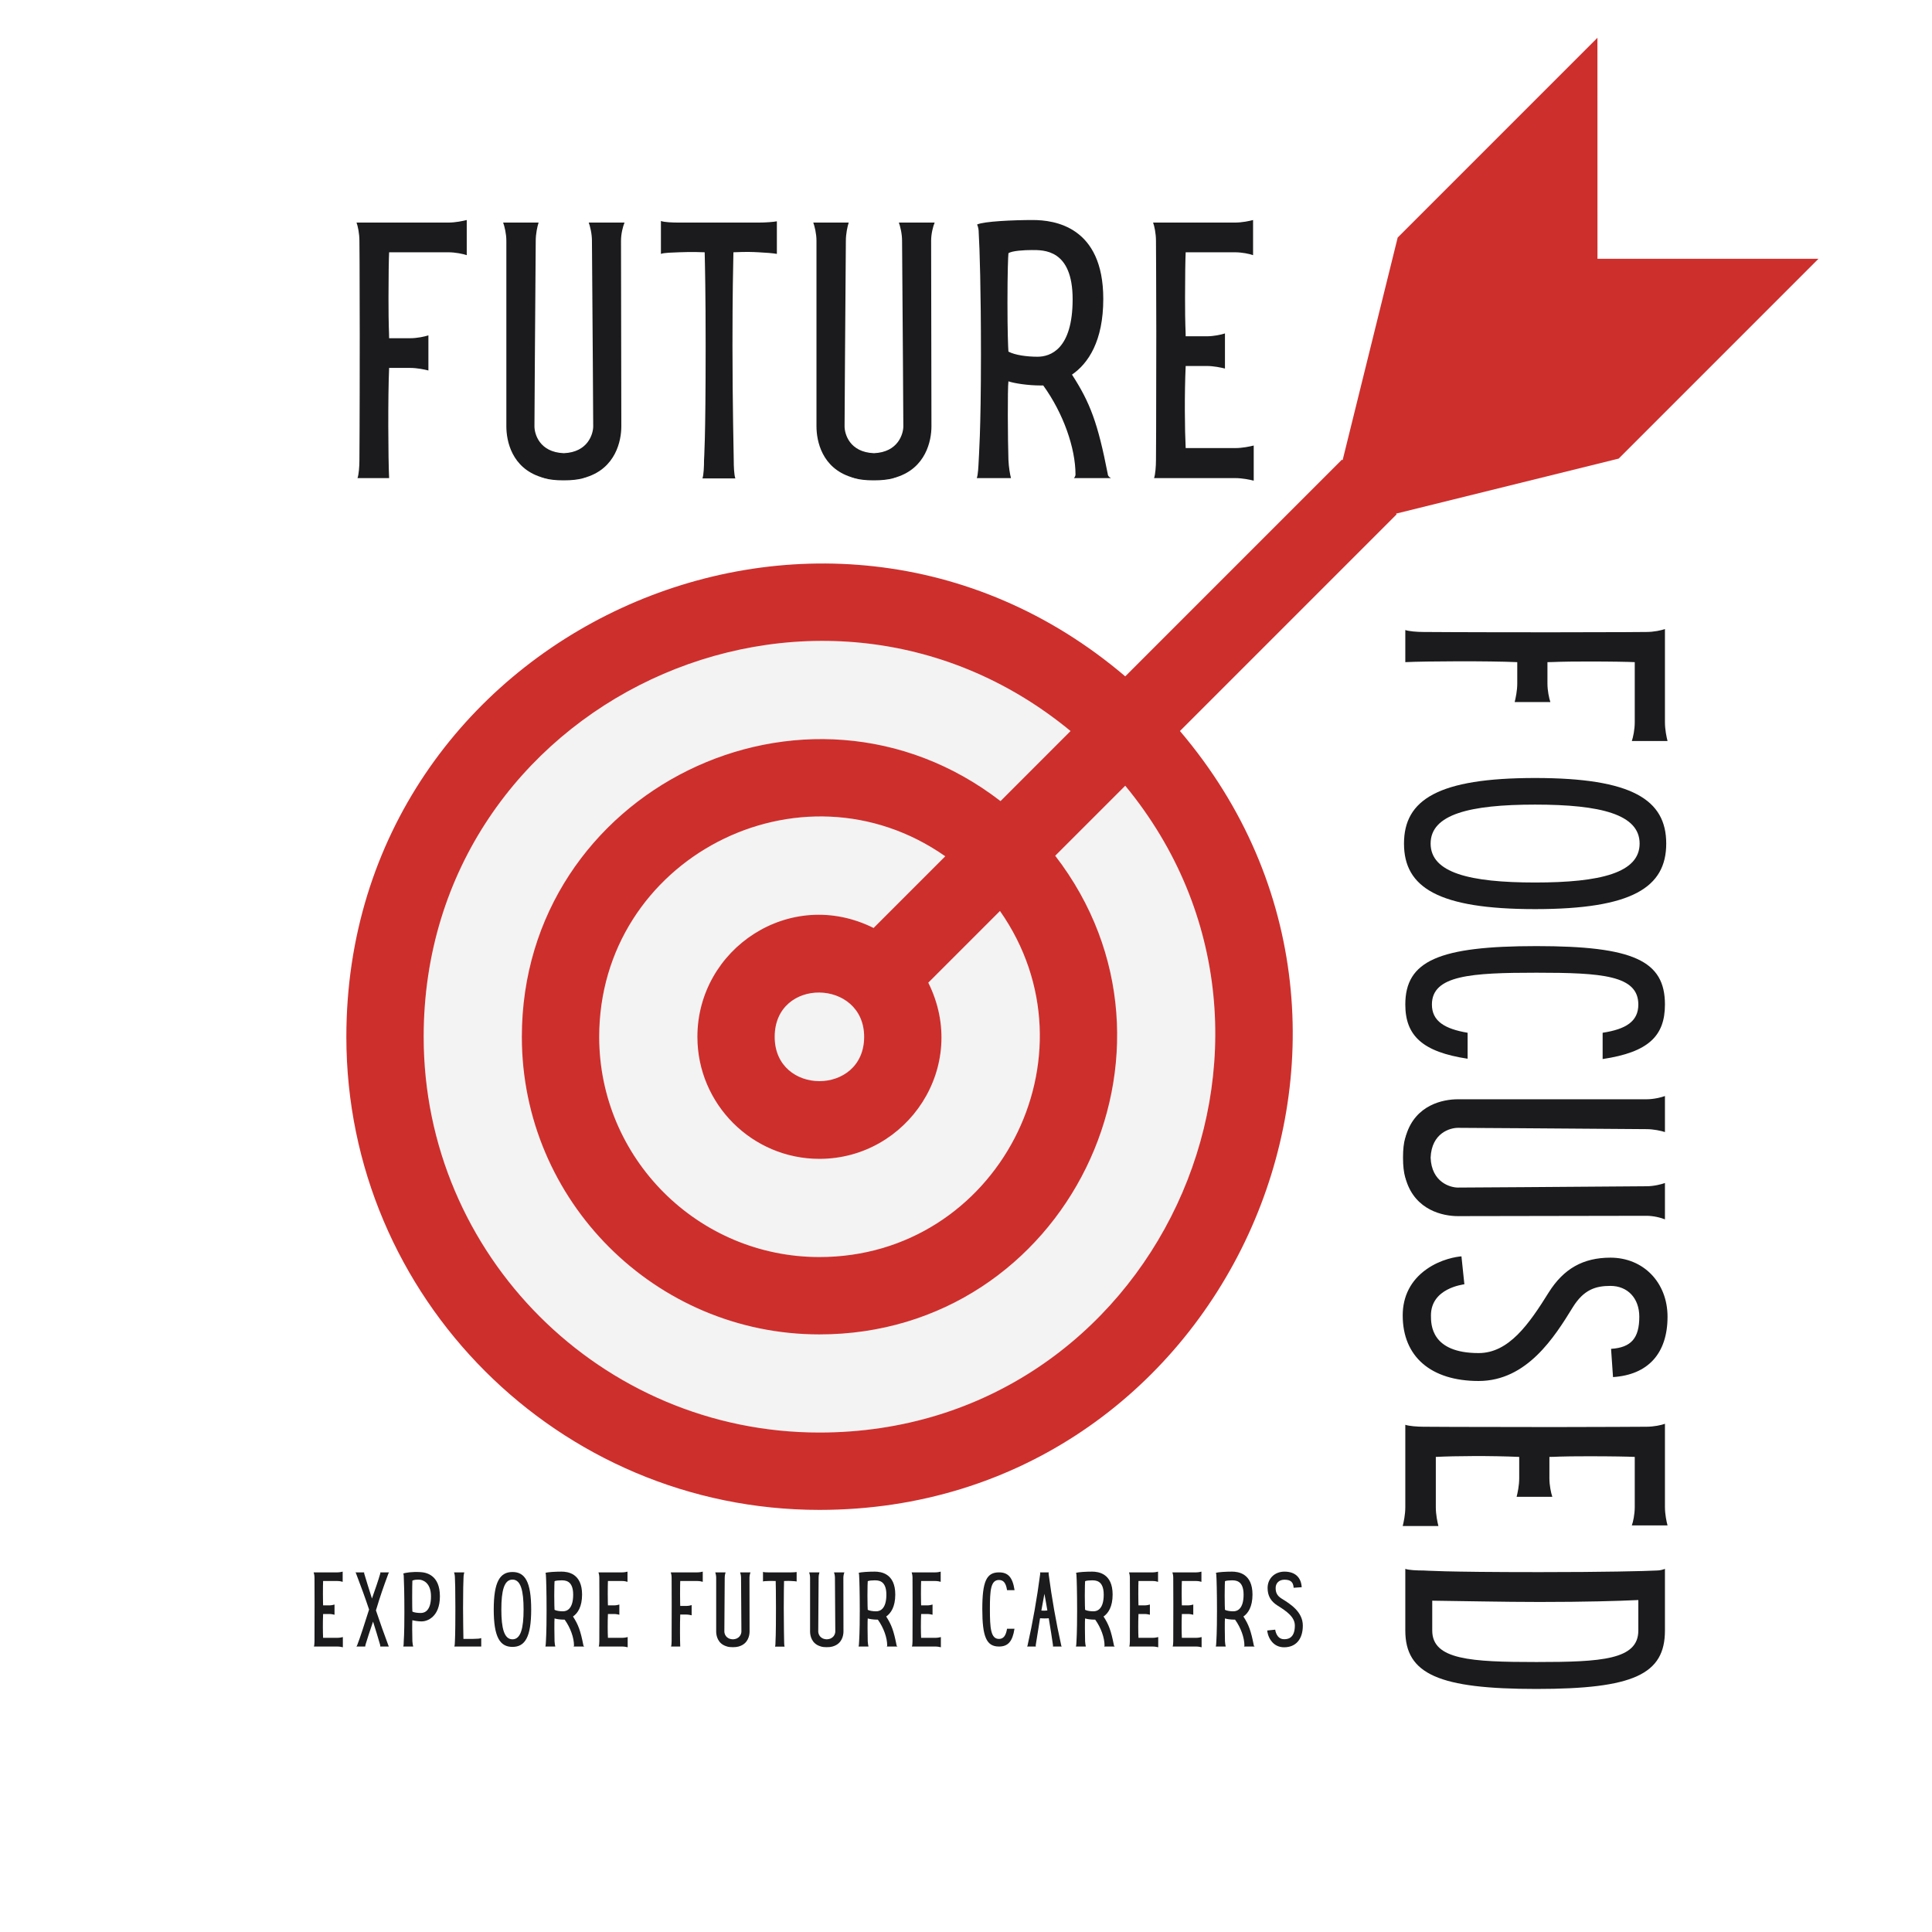 <svg xmlns="http://www.w3.org/2000/svg" xmlns:xlink="http://www.w3.org/1999/xlink" width="500" zoomAndPan="magnify" viewBox="0 0 375 375" height="500" preserveAspectRatio="xMidYMid meet" version="1.0"><defs><g/><clipPath id="a45471addf"><path d="M 67.219 7.328 L 352.969 7.328 L 352.969 293.078 L 67.219 293.078 Z M 67.219 7.328 " clip-rule="nonzero"/></clipPath></defs><rect x="-37.5" width="450" fill="#ffffff" y="-37.5" height="450" fill-opacity="1"/><rect x="-37.5" width="450" fill="#ffffff" y="-37.5" height="450" fill-opacity="1"/><rect x="-37.5" width="450" fill="#ffffff" y="-37.5" height="450" fill-opacity="1"/><path fill="#f4f3f3" d="M 183.477 166.203 C 155.332 146.496 116.305 166.727 116.305 201.25 C 116.305 224.82 135.477 243.992 159.047 243.992 C 193.562 243.992 213.812 204.977 194.094 176.82 L 180.18 190.734 C 188.254 206.957 176.137 224.934 159.047 224.934 C 145.992 224.934 135.363 214.305 135.363 201.25 C 135.363 184.16 153.344 172.035 169.562 180.117 L 183.477 166.203 " fill-opacity="1" fill-rule="nonzero"/><path fill="#f4f3f3" d="M 159.047 278.055 C 224.125 278.055 259.215 202.012 218.41 152.508 L 204.816 166.098 C 233.906 203.824 206.922 259.008 159.047 259.008 C 127.207 259.008 101.289 233.09 101.289 201.25 C 101.289 153.43 156.43 126.359 194.199 155.492 L 207.793 141.891 C 158.18 101 82.234 136.266 82.234 201.25 C 82.234 243.605 116.691 278.055 159.047 278.055 " fill-opacity="1" fill-rule="nonzero"/><path fill="#f4f3f3" d="M 150.367 201.25 C 150.367 212.715 167.73 212.715 167.73 201.25 C 167.73 189.973 150.367 189.594 150.367 201.25 " fill-opacity="1" fill-rule="nonzero"/><g clip-path="url(#a45471addf)"><path fill="#cd2f2d" d="M 167.73 201.25 C 167.73 212.715 150.367 212.715 150.367 201.25 C 150.367 189.594 167.73 189.973 167.73 201.25 Z M 135.363 201.25 C 135.363 214.305 145.992 224.934 159.047 224.934 C 176.137 224.934 188.254 206.957 180.18 190.734 L 194.094 176.82 C 213.812 204.977 193.562 243.992 159.047 243.992 C 135.477 243.992 116.305 224.82 116.305 201.25 C 116.305 166.727 155.332 146.496 183.477 166.203 L 169.562 180.117 C 153.344 172.035 135.363 184.16 135.363 201.25 Z M 207.793 141.891 L 194.199 155.492 C 156.43 126.359 101.289 153.43 101.289 201.25 C 101.289 233.09 127.207 259.008 159.047 259.008 C 206.922 259.008 233.906 203.824 204.816 166.098 L 218.41 152.508 C 259.215 202.012 224.125 278.055 159.047 278.055 C 116.691 278.055 82.234 243.605 82.234 201.25 C 82.234 136.266 158.18 101 207.793 141.891 Z M 159.047 293.07 C 237.203 293.07 279.453 201.145 229.027 141.891 L 271.09 99.828 L 270.961 99.699 L 314.188 89.012 L 352.961 50.234 L 310.07 50.234 L 310.062 7.336 L 271.289 46.109 L 260.598 89.336 L 260.473 89.211 L 218.41 131.281 C 159.145 80.832 67.227 123.094 67.227 201.25 C 67.227 251.875 108.422 293.07 159.047 293.07 " fill-opacity="1" fill-rule="nonzero"/></g><g fill="#1b1b1d" fill-opacity="1"><g transform="translate(67.036, 92.8)"><g><path d="M 8.492 0 C 8.309 -3.719 8.246 -15.871 8.492 -21.387 L 12.586 -21.387 C 13.949 -21.387 15.375 -21.078 16.117 -20.891 C 16.117 -21.637 16.117 -23.062 16.117 -24.301 L 16.117 -27.711 C 15.375 -27.465 13.949 -27.152 12.586 -27.152 L 8.492 -27.152 C 8.492 -28.578 8.371 -28.953 8.371 -35.027 C 8.371 -39.367 8.43 -42.59 8.492 -43.832 L 19.961 -43.832 C 21.387 -43.832 22.812 -43.52 23.559 -43.273 C 23.559 -44.016 23.559 -45.441 23.559 -46.684 L 23.559 -50.094 C 22.812 -49.906 21.387 -49.598 19.961 -49.598 L 8.988 -49.598 C 8.246 -49.598 6.82 -49.598 5.578 -49.598 L 2.168 -49.598 C 2.418 -48.914 2.727 -47.488 2.727 -46.062 C 2.727 -45.875 2.789 -40.855 2.789 -27.961 C 2.789 -9.98 2.727 -3.969 2.727 -3.473 C 2.727 -2.23 2.605 -0.684 2.355 0 Z M 8.492 0 "/></g></g></g><g fill="#1b1b1d" fill-opacity="1"><g transform="translate(96.607, 92.8)"><g><path d="M 23.93 -46.062 C 23.93 -47.426 24.301 -48.852 24.613 -49.598 C 23.867 -49.598 22.441 -49.598 21.203 -49.598 L 17.668 -49.598 C 17.918 -48.914 18.289 -47.488 18.289 -46.062 C 18.414 -30.996 18.535 -10.727 18.535 -10.043 C 18.535 -8.617 17.543 -5.023 12.832 -4.836 C 8.059 -5.023 7.129 -8.617 7.129 -10.043 C 7.129 -10.727 7.254 -30.996 7.379 -46.062 C 7.379 -47.426 7.688 -48.852 7.934 -49.598 C 7.191 -49.598 5.703 -49.598 4.465 -49.598 L 1.055 -49.598 C 1.301 -48.914 1.676 -47.488 1.676 -46.062 L 1.676 -10.043 C 1.676 -7.191 2.727 -1.984 8.43 -0.188 C 8.555 -0.125 8.742 -0.062 8.867 -0.062 C 8.926 -0.062 8.926 0 8.988 0 C 10.043 0.309 11.281 0.434 12.707 0.434 L 12.895 0.434 C 14.32 0.434 15.562 0.309 16.676 0 C 16.676 0 16.738 -0.062 16.801 -0.062 C 16.926 -0.062 17.047 -0.125 17.234 -0.188 C 22.875 -1.984 23.992 -7.191 23.992 -10.043 Z M 23.93 -46.062 "/></g></g></g><g fill="#1b1b1d" fill-opacity="1"><g transform="translate(127.231, 92.8)"><g><path d="M 20.023 -49.598 C 19.219 -49.598 17.484 -49.598 15.684 -49.598 L 4.527 -49.598 C 3.285 -49.598 1.734 -49.656 1.055 -49.906 C 1.055 -49.285 1.055 -47.984 1.055 -46.684 L 1.055 -43.52 C 1.734 -43.77 3.285 -43.77 4.527 -43.832 C 5.023 -43.832 6.82 -43.953 9.547 -43.832 C 9.609 -41.227 9.734 -35.895 9.734 -25.664 C 9.734 -6.695 9.422 -3.969 9.422 -3.473 C 9.422 -2.293 9.359 -0.621 9.113 0.062 C 9.734 0.062 11.035 0.062 12.336 0.062 L 15.5 0.062 C 15.25 -0.621 15.188 -2.293 15.188 -3.473 C 15.188 -3.719 14.941 -14.941 14.941 -25.664 C 14.941 -35.711 15.066 -41.164 15.125 -43.832 C 17.793 -43.953 18.785 -43.891 20.023 -43.832 C 21.449 -43.77 22.875 -43.645 23.559 -43.52 C 23.559 -44.141 23.559 -45.441 23.559 -46.684 L 23.559 -49.844 C 22.875 -49.719 21.449 -49.598 20.023 -49.598 Z M 20.023 -49.598 "/></g></g></g><g fill="#1b1b1d" fill-opacity="1"><g transform="translate(156.802, 92.8)"><g><path d="M 23.93 -46.062 C 23.93 -47.426 24.301 -48.852 24.613 -49.598 C 23.867 -49.598 22.441 -49.598 21.203 -49.598 L 17.668 -49.598 C 17.918 -48.914 18.289 -47.488 18.289 -46.062 C 18.414 -30.996 18.535 -10.727 18.535 -10.043 C 18.535 -8.617 17.543 -5.023 12.832 -4.836 C 8.059 -5.023 7.129 -8.617 7.129 -10.043 C 7.129 -10.727 7.254 -30.996 7.379 -46.062 C 7.379 -47.426 7.688 -48.852 7.934 -49.598 C 7.191 -49.598 5.703 -49.598 4.465 -49.598 L 1.055 -49.598 C 1.301 -48.914 1.676 -47.488 1.676 -46.062 L 1.676 -10.043 C 1.676 -7.191 2.727 -1.984 8.43 -0.188 C 8.555 -0.125 8.742 -0.062 8.867 -0.062 C 8.926 -0.062 8.926 0 8.988 0 C 10.043 0.309 11.281 0.434 12.707 0.434 L 12.895 0.434 C 14.32 0.434 15.562 0.309 16.676 0 C 16.676 0 16.738 -0.062 16.801 -0.062 C 16.926 -0.062 17.047 -0.125 17.234 -0.188 C 22.875 -1.984 23.992 -7.191 23.992 -10.043 Z M 23.93 -46.062 "/></g></g></g><g fill="#1b1b1d" fill-opacity="1"><g transform="translate(187.427, 92.8)"><g><path d="M 28.207 0 C 27.773 -0.246 27.586 -0.496 27.586 -0.805 C 25.664 -10.664 24.18 -14.629 20.645 -20.086 C 23.805 -22.258 26.719 -26.598 26.719 -34.777 C 26.719 -48.852 17.234 -50.094 13.02 -50.094 C 9.301 -50.094 3.535 -49.844 2.23 -49.223 C 2.48 -48.668 2.543 -48.109 2.543 -47.613 C 2.727 -44.699 2.977 -36.266 2.977 -23.992 C 2.977 -8.742 2.543 -4.031 2.543 -3.473 C 2.48 -2.23 2.418 -0.684 2.168 0 L 8.805 0 C 8.617 -0.684 8.371 -2.109 8.309 -3.535 C 8.184 -7.254 8.121 -17.484 8.309 -18.785 C 9.359 -18.414 12.027 -17.98 14.57 -17.98 L 15.066 -17.98 C 18.969 -12.586 21.328 -5.828 21.328 -0.684 C 21.328 -0.559 21.266 -0.246 21.016 0 Z M 8.121 -34.035 C 8.121 -39.988 8.246 -43.023 8.309 -43.645 C 8.988 -44.141 11.469 -44.266 12.832 -44.266 C 15.125 -44.266 20.77 -44.449 20.77 -34.719 C 20.77 -24.984 16.43 -23.559 13.949 -23.559 C 11.902 -23.559 9.609 -23.867 8.309 -24.551 C 8.246 -25.293 8.121 -28.395 8.121 -34.035 Z M 8.121 -34.035 "/></g></g></g><g fill="#1b1b1d" fill-opacity="1"><g transform="translate(221.647, 92.8)"><g><path d="M 18.102 -5.828 L 8.492 -5.828 C 8.309 -9.484 8.246 -16.242 8.492 -21.762 L 12.586 -21.762 C 13.949 -21.762 15.375 -21.449 16.117 -21.266 C 16.117 -22.008 16.117 -23.434 16.117 -24.676 L 16.117 -28.082 C 15.375 -27.836 13.949 -27.527 12.586 -27.527 L 8.492 -27.527 C 8.492 -28.953 8.371 -29.012 8.371 -35.09 C 8.371 -39.367 8.43 -42.59 8.492 -43.832 L 18.039 -43.832 C 19.465 -43.832 20.891 -43.52 21.574 -43.273 C 21.574 -44.016 21.574 -45.441 21.574 -46.684 L 21.574 -50.094 C 20.891 -49.906 19.465 -49.598 18.039 -49.598 L 8.988 -49.598 C 8.246 -49.598 6.82 -49.598 5.578 -49.598 L 2.168 -49.598 C 2.418 -48.914 2.727 -47.488 2.727 -46.062 C 2.727 -43.953 2.789 -37.754 2.789 -28.332 C 2.789 -10.352 2.727 -4.031 2.727 -3.473 C 2.727 -2.293 2.605 -0.684 2.355 0 L 2.543 0 C 2.727 0 3.039 0 3.473 0 L 18.102 0 C 19.527 0 20.953 0.309 21.699 0.496 C 21.699 -0.246 21.699 -1.676 21.699 -2.914 L 21.699 -6.324 C 20.953 -6.137 19.527 -5.828 18.102 -5.828 Z M 18.102 -5.828 "/></g></g></g><g fill="#1b1b1d" fill-opacity="1"><g transform="translate(249.356, 92.8)"><g/></g></g><g fill="#1b1b1d" fill-opacity="1"><g transform="translate(60.25, 319.591)"><g><path d="M 5.254 -1.691 L 2.465 -1.691 C 2.41 -2.754 2.395 -4.715 2.465 -6.316 L 3.652 -6.316 C 4.047 -6.316 4.461 -6.227 4.68 -6.172 C 4.68 -6.387 4.68 -6.801 4.68 -7.16 L 4.68 -8.152 C 4.461 -8.078 4.047 -7.988 3.652 -7.988 L 2.465 -7.988 C 2.465 -8.402 2.43 -8.422 2.43 -10.184 C 2.43 -11.426 2.445 -12.359 2.465 -12.719 L 5.234 -12.719 C 5.648 -12.719 6.062 -12.629 6.262 -12.559 C 6.262 -12.773 6.262 -13.188 6.262 -13.547 L 6.262 -14.539 C 6.062 -14.484 5.648 -14.395 5.234 -14.395 L 2.609 -14.395 C 2.395 -14.395 1.98 -14.395 1.621 -14.395 L 0.629 -14.395 C 0.703 -14.195 0.793 -13.781 0.793 -13.367 C 0.793 -12.758 0.809 -10.957 0.809 -8.223 C 0.809 -3.004 0.793 -1.168 0.793 -1.008 C 0.793 -0.664 0.754 -0.199 0.684 0 L 0.738 0 C 0.793 0 0.883 0 1.008 0 L 5.254 0 C 5.668 0 6.082 0.09 6.297 0.145 C 6.297 -0.07 6.297 -0.484 6.297 -0.844 L 6.297 -1.836 C 6.082 -1.781 5.668 -1.691 5.254 -1.691 Z M 5.254 -1.691 "/></g></g></g><g fill="#1b1b1d" fill-opacity="1"><g transform="translate(68.669, 319.591)"><g><path d="M 6.746 -0.125 C 5.902 -2.375 5.074 -4.715 4.301 -7.016 C 5.234 -10.113 5.688 -11.352 6.691 -14.09 C 6.711 -14.141 6.746 -14.27 6.855 -14.395 L 5.145 -14.395 C 5.184 -14.285 5.129 -14.141 5.129 -14.125 C 4.73 -12.738 4.121 -11.012 3.527 -9.32 C 2.988 -10.992 2.484 -12.629 2.031 -14.141 C 2.016 -14.18 1.98 -14.32 2.031 -14.395 L 0.305 -14.395 C 0.414 -14.32 0.469 -14.125 0.484 -14.07 C 1.367 -11.766 2.215 -9.445 2.969 -7.18 C 2.305 -5.039 1.062 -1.242 0.738 -0.469 C 0.719 -0.414 0.629 -0.125 0.504 0 L 2.23 0 C 2.23 -0.035 2.195 -0.09 2.285 -0.379 C 2.52 -1.207 3.219 -3.328 3.742 -4.84 C 4.227 -3.293 4.695 -1.781 5.109 -0.344 C 5.109 -0.305 5.164 -0.109 5.145 0 L 6.82 0 C 6.801 0 6.766 -0.09 6.746 -0.125 Z M 6.746 -0.125 "/></g></g></g><g fill="#1b1b1d" fill-opacity="1"><g transform="translate(77.647, 319.591)"><g><path d="M 3.906 -14.449 C 2.395 -14.539 1.008 -14.34 0.629 -14.16 C 0.703 -13.98 0.719 -13.816 0.719 -13.676 C 0.773 -12.738 0.844 -10.184 0.844 -6.621 C 0.844 -2.195 0.719 -1.168 0.719 -1.008 C 0.719 -0.648 0.703 -0.199 0.629 0 L 2.555 0 C 2.5 -0.199 2.41 -0.613 2.395 -1.027 C 2.355 -2.105 2.34 -4.73 2.395 -5.109 C 2.719 -5.02 3.473 -4.875 4.211 -4.875 C 5.219 -4.875 7.738 -5.688 7.738 -9.75 C 7.738 -13.836 5.145 -14.395 3.906 -14.449 Z M 4.031 -6.512 C 3.438 -6.512 2.77 -6.586 2.395 -6.781 C 2.375 -7 2.355 -7.898 2.355 -9.535 C 2.355 -11.262 2.375 -12.414 2.395 -12.793 C 2.719 -12.953 3.168 -13.008 3.832 -12.973 C 4.246 -12.938 6.008 -12.559 6.008 -9.734 C 6.008 -6.91 4.75 -6.512 4.031 -6.512 Z M 4.031 -6.512 "/></g></g></g><g fill="#1b1b1d" fill-opacity="1"><g transform="translate(87.505, 319.591)"><g><path d="M 5 -1.512 C 4.82 -1.492 3.996 -1.457 2.445 -1.477 C 2.43 -2.5 2.375 -5.02 2.375 -7.449 C 2.375 -10.867 2.43 -12.828 2.465 -13.367 C 2.465 -13.781 2.555 -14.195 2.609 -14.395 C 2.395 -14.395 1.98 -14.395 1.621 -14.395 L 0.629 -14.395 C 0.703 -14.195 0.793 -13.781 0.793 -13.367 C 0.828 -12.918 0.883 -11.012 0.883 -7.449 C 0.883 -1.941 0.793 -1.152 0.793 -1.008 C 0.793 -0.648 0.754 -0.199 0.684 0 C 0.863 0 1.242 0 1.621 0 L 5.902 0 C 5.902 -0.109 5.902 -0.414 5.902 -0.773 L 5.902 -1.637 C 5.758 -1.582 5.414 -1.512 5 -1.512 Z M 5 -1.512 "/></g></g></g><g fill="#1b1b1d" fill-opacity="1"><g transform="translate(95.529, 319.591)"><g><path d="M 3.941 0.07 C 6.371 0.07 7.574 -1.816 7.574 -7.195 C 7.574 -12.578 6.371 -14.465 3.941 -14.465 C 1.512 -14.465 0.305 -12.578 0.305 -7.195 C 0.305 -1.816 1.512 0.07 3.941 0.07 Z M 3.941 -1.402 C 2.32 -1.402 1.781 -3.562 1.781 -7.195 C 1.781 -10.832 2.32 -12.992 3.941 -12.992 C 5.559 -12.992 6.098 -10.832 6.098 -7.195 C 6.098 -3.562 5.559 -1.402 3.941 -1.402 Z M 3.941 -1.402 "/></g></g></g><g fill="#1b1b1d" fill-opacity="1"><g transform="translate(105.226, 319.591)"><g><path d="M 8.188 0 C 8.062 -0.07 8.008 -0.145 8.008 -0.234 C 7.449 -3.094 7.016 -4.246 5.992 -5.828 C 6.91 -6.461 7.754 -7.719 7.754 -10.094 C 7.754 -14.18 5 -14.539 3.777 -14.539 C 2.699 -14.539 1.027 -14.465 0.648 -14.285 C 0.719 -14.125 0.738 -13.961 0.738 -13.816 C 0.793 -12.973 0.863 -10.527 0.863 -6.965 C 0.863 -2.535 0.738 -1.168 0.738 -1.008 C 0.719 -0.648 0.703 -0.199 0.629 0 L 2.555 0 C 2.5 -0.199 2.43 -0.613 2.41 -1.027 C 2.375 -2.105 2.355 -5.074 2.41 -5.453 C 2.719 -5.344 3.492 -5.219 4.227 -5.219 L 4.371 -5.219 C 5.504 -3.652 6.188 -1.691 6.188 -0.199 C 6.188 -0.16 6.172 -0.07 6.098 0 Z M 2.355 -9.879 C 2.355 -11.605 2.395 -12.488 2.41 -12.668 C 2.609 -12.812 3.328 -12.848 3.723 -12.848 C 4.391 -12.848 6.027 -12.902 6.027 -10.074 C 6.027 -7.25 4.77 -6.836 4.047 -6.836 C 3.453 -6.836 2.789 -6.926 2.41 -7.125 C 2.395 -7.34 2.355 -8.242 2.355 -9.879 Z M 2.355 -9.879 "/></g></g></g><g fill="#1b1b1d" fill-opacity="1"><g transform="translate(115.535, 319.591)"><g><path d="M 5.254 -1.691 L 2.465 -1.691 C 2.41 -2.754 2.395 -4.715 2.465 -6.316 L 3.652 -6.316 C 4.047 -6.316 4.461 -6.227 4.68 -6.172 C 4.68 -6.387 4.68 -6.801 4.68 -7.16 L 4.68 -8.152 C 4.461 -8.078 4.047 -7.988 3.652 -7.988 L 2.465 -7.988 C 2.465 -8.402 2.43 -8.422 2.43 -10.184 C 2.43 -11.426 2.445 -12.359 2.465 -12.719 L 5.234 -12.719 C 5.648 -12.719 6.062 -12.629 6.262 -12.559 C 6.262 -12.773 6.262 -13.188 6.262 -13.547 L 6.262 -14.539 C 6.062 -14.484 5.648 -14.395 5.234 -14.395 L 2.609 -14.395 C 2.395 -14.395 1.98 -14.395 1.621 -14.395 L 0.629 -14.395 C 0.703 -14.195 0.793 -13.781 0.793 -13.367 C 0.793 -12.758 0.809 -10.957 0.809 -8.223 C 0.809 -3.004 0.793 -1.168 0.793 -1.008 C 0.793 -0.664 0.754 -0.199 0.684 0 L 0.738 0 C 0.793 0 0.883 0 1.008 0 L 5.254 0 C 5.668 0 6.082 0.09 6.297 0.145 C 6.297 -0.07 6.297 -0.484 6.297 -0.844 L 6.297 -1.836 C 6.082 -1.781 5.668 -1.691 5.254 -1.691 Z M 5.254 -1.691 "/></g></g></g><g fill="#1b1b1d" fill-opacity="1"><g transform="translate(123.954, 319.591)"><g/></g></g><g fill="#1b1b1d" fill-opacity="1"><g transform="translate(129.568, 319.591)"><g><path d="M 2.465 0 C 2.41 -1.078 2.395 -4.605 2.465 -6.207 L 3.652 -6.207 C 4.047 -6.207 4.461 -6.117 4.68 -6.062 C 4.68 -6.281 4.68 -6.691 4.68 -7.055 L 4.68 -8.043 C 4.461 -7.969 4.047 -7.879 3.652 -7.879 L 2.465 -7.879 C 2.465 -8.293 2.43 -8.402 2.43 -10.164 C 2.43 -11.426 2.445 -12.359 2.465 -12.719 L 5.793 -12.719 C 6.207 -12.719 6.621 -12.629 6.836 -12.559 C 6.836 -12.773 6.836 -13.188 6.836 -13.547 L 6.836 -14.539 C 6.621 -14.484 6.207 -14.395 5.793 -14.395 L 2.609 -14.395 C 2.395 -14.395 1.98 -14.395 1.621 -14.395 L 0.629 -14.395 C 0.703 -14.195 0.793 -13.781 0.793 -13.367 C 0.793 -13.312 0.809 -11.855 0.809 -8.113 C 0.809 -2.898 0.793 -1.152 0.793 -1.008 C 0.793 -0.648 0.754 -0.199 0.684 0 Z M 2.465 0 "/></g></g></g><g fill="#1b1b1d" fill-opacity="1"><g transform="translate(138.527, 319.591)"><g><path d="M 6.945 -13.367 C 6.945 -13.766 7.055 -14.18 7.145 -14.395 C 6.926 -14.395 6.512 -14.395 6.152 -14.395 L 5.129 -14.395 C 5.199 -14.195 5.309 -13.781 5.309 -13.367 C 5.344 -8.996 5.379 -3.113 5.379 -2.914 C 5.379 -2.5 5.094 -1.457 3.723 -1.402 C 2.34 -1.457 2.07 -2.5 2.07 -2.914 C 2.07 -3.113 2.105 -8.996 2.141 -13.367 C 2.141 -13.766 2.23 -14.18 2.305 -14.395 C 2.086 -14.395 1.656 -14.395 1.297 -14.395 L 0.305 -14.395 C 0.379 -14.195 0.484 -13.781 0.484 -13.367 L 0.484 -2.914 C 0.484 -2.086 0.793 -0.574 2.445 -0.055 C 2.484 -0.035 2.535 -0.02 2.574 -0.02 C 2.59 -0.02 2.59 0 2.609 0 C 2.914 0.09 3.273 0.125 3.688 0.125 L 3.742 0.125 C 4.156 0.125 4.516 0.09 4.84 0 C 4.84 0 4.859 -0.02 4.875 -0.02 C 4.91 -0.02 4.949 -0.035 5 -0.055 C 6.641 -0.574 6.965 -2.086 6.965 -2.914 Z M 6.945 -13.367 "/></g></g></g><g fill="#1b1b1d" fill-opacity="1"><g transform="translate(147.792, 319.591)"><g><path d="M 5.812 -14.395 C 5.578 -14.395 5.074 -14.395 4.551 -14.395 L 1.312 -14.395 C 0.953 -14.395 0.504 -14.41 0.305 -14.484 C 0.305 -14.305 0.305 -13.926 0.305 -13.547 L 0.305 -12.629 C 0.504 -12.703 0.953 -12.703 1.312 -12.719 C 1.457 -12.719 1.98 -12.758 2.77 -12.719 C 2.789 -11.965 2.824 -10.418 2.824 -7.449 C 2.824 -1.941 2.734 -1.152 2.734 -1.008 C 2.734 -0.664 2.719 -0.18 2.645 0.02 C 2.824 0.02 3.203 0.02 3.582 0.02 L 4.5 0.02 C 4.426 -0.18 4.406 -0.664 4.406 -1.008 C 4.406 -1.078 4.336 -4.336 4.336 -7.449 C 4.336 -10.363 4.371 -11.945 4.391 -12.719 C 5.164 -12.758 5.453 -12.738 5.812 -12.719 C 6.227 -12.703 6.641 -12.668 6.836 -12.629 C 6.836 -12.812 6.836 -13.188 6.836 -13.547 L 6.836 -14.465 C 6.641 -14.43 6.227 -14.395 5.812 -14.395 Z M 5.812 -14.395 "/></g></g></g><g fill="#1b1b1d" fill-opacity="1"><g transform="translate(156.752, 319.591)"><g><path d="M 6.945 -13.367 C 6.945 -13.766 7.055 -14.18 7.145 -14.395 C 6.926 -14.395 6.512 -14.395 6.152 -14.395 L 5.129 -14.395 C 5.199 -14.195 5.309 -13.781 5.309 -13.367 C 5.344 -8.996 5.379 -3.113 5.379 -2.914 C 5.379 -2.5 5.094 -1.457 3.723 -1.402 C 2.34 -1.457 2.07 -2.5 2.07 -2.914 C 2.07 -3.113 2.105 -8.996 2.141 -13.367 C 2.141 -13.766 2.23 -14.18 2.305 -14.395 C 2.086 -14.395 1.656 -14.395 1.297 -14.395 L 0.305 -14.395 C 0.379 -14.195 0.484 -13.781 0.484 -13.367 L 0.484 -2.914 C 0.484 -2.086 0.793 -0.574 2.445 -0.055 C 2.484 -0.035 2.535 -0.02 2.574 -0.02 C 2.59 -0.02 2.59 0 2.609 0 C 2.914 0.09 3.273 0.125 3.688 0.125 L 3.742 0.125 C 4.156 0.125 4.516 0.09 4.84 0 C 4.84 0 4.859 -0.02 4.875 -0.02 C 4.91 -0.02 4.949 -0.035 5 -0.055 C 6.641 -0.574 6.965 -2.086 6.965 -2.914 Z M 6.945 -13.367 "/></g></g></g><g fill="#1b1b1d" fill-opacity="1"><g transform="translate(166.017, 319.591)"><g><path d="M 8.188 0 C 8.062 -0.07 8.008 -0.145 8.008 -0.234 C 7.449 -3.094 7.016 -4.246 5.992 -5.828 C 6.91 -6.461 7.754 -7.719 7.754 -10.094 C 7.754 -14.18 5 -14.539 3.777 -14.539 C 2.699 -14.539 1.027 -14.465 0.648 -14.285 C 0.719 -14.125 0.738 -13.961 0.738 -13.816 C 0.793 -12.973 0.863 -10.527 0.863 -6.965 C 0.863 -2.535 0.738 -1.168 0.738 -1.008 C 0.719 -0.648 0.703 -0.199 0.629 0 L 2.555 0 C 2.5 -0.199 2.43 -0.613 2.41 -1.027 C 2.375 -2.105 2.355 -5.074 2.41 -5.453 C 2.719 -5.344 3.492 -5.219 4.227 -5.219 L 4.371 -5.219 C 5.504 -3.652 6.188 -1.691 6.188 -0.199 C 6.188 -0.16 6.172 -0.07 6.098 0 Z M 2.355 -9.879 C 2.355 -11.605 2.395 -12.488 2.41 -12.668 C 2.609 -12.812 3.328 -12.848 3.723 -12.848 C 4.391 -12.848 6.027 -12.902 6.027 -10.074 C 6.027 -7.25 4.77 -6.836 4.047 -6.836 C 3.453 -6.836 2.789 -6.926 2.41 -7.125 C 2.395 -7.34 2.355 -8.242 2.355 -9.879 Z M 2.355 -9.879 "/></g></g></g><g fill="#1b1b1d" fill-opacity="1"><g transform="translate(176.325, 319.591)"><g><path d="M 5.254 -1.691 L 2.465 -1.691 C 2.41 -2.754 2.395 -4.715 2.465 -6.316 L 3.652 -6.316 C 4.047 -6.316 4.461 -6.227 4.68 -6.172 C 4.68 -6.387 4.68 -6.801 4.68 -7.16 L 4.68 -8.152 C 4.461 -8.078 4.047 -7.988 3.652 -7.988 L 2.465 -7.988 C 2.465 -8.402 2.43 -8.422 2.43 -10.184 C 2.43 -11.426 2.445 -12.359 2.465 -12.719 L 5.234 -12.719 C 5.648 -12.719 6.062 -12.629 6.262 -12.559 C 6.262 -12.773 6.262 -13.188 6.262 -13.547 L 6.262 -14.539 C 6.062 -14.484 5.648 -14.395 5.234 -14.395 L 2.609 -14.395 C 2.395 -14.395 1.98 -14.395 1.621 -14.395 L 0.629 -14.395 C 0.703 -14.195 0.793 -13.781 0.793 -13.367 C 0.793 -12.758 0.809 -10.957 0.809 -8.223 C 0.809 -3.004 0.793 -1.168 0.793 -1.008 C 0.793 -0.664 0.754 -0.199 0.684 0 L 0.738 0 C 0.793 0 0.883 0 1.008 0 L 5.254 0 C 5.668 0 6.082 0.09 6.297 0.145 C 6.297 -0.07 6.297 -0.484 6.297 -0.844 L 6.297 -1.836 C 6.082 -1.781 5.668 -1.691 5.254 -1.691 Z M 5.254 -1.691 "/></g></g></g><g fill="#1b1b1d" fill-opacity="1"><g transform="translate(184.745, 319.591)"><g/></g></g><g fill="#1b1b1d" fill-opacity="1"><g transform="translate(190.359, 319.591)"><g><path d="M 5.109 -3.453 C 4.895 -2.176 4.461 -1.477 3.543 -1.477 C 1.926 -1.477 1.781 -3.633 1.781 -7.27 C 1.781 -10.902 1.926 -12.918 3.543 -12.918 C 4.48 -12.918 4.91 -12.234 5.109 -10.938 L 6.566 -10.938 C 6.188 -13.477 5.289 -14.395 3.543 -14.395 C 1.117 -14.395 0.305 -12.648 0.305 -7.27 C 0.305 -1.871 1.117 0 3.543 0 C 5.273 0 6.172 -0.953 6.551 -3.453 Z M 5.109 -3.453 "/></g></g></g><g fill="#1b1b1d" fill-opacity="1"><g transform="translate(199.048, 319.591)"><g><path d="M 7.035 0 C 6.965 -0.07 6.926 -0.199 6.926 -0.27 C 5.957 -4.57 5.094 -9.5 4.516 -13.891 C 4.5 -14.051 4.445 -14.285 4.535 -14.395 L 4.5 -14.395 C 3.996 -14.395 3.039 -14.395 2.844 -14.395 L 2.809 -14.395 C 2.898 -14.285 2.844 -14.051 2.824 -13.891 C 2.25 -9.5 1.387 -4.57 0.414 -0.27 C 0.395 -0.199 0.379 -0.07 0.305 0 L 2.016 0 C 1.961 -0.125 1.996 -0.344 2.016 -0.449 C 2.215 -1.691 2.484 -3.453 2.824 -5.488 C 3.328 -5.453 3.906 -5.434 4.516 -5.488 C 4.859 -3.453 5.129 -1.691 5.309 -0.449 C 5.324 -0.344 5.363 -0.125 5.324 0 Z M 3.078 -6.98 C 3.258 -8.023 3.453 -9.105 3.672 -10.238 C 3.887 -9.121 4.066 -8.023 4.246 -7 C 3.867 -6.945 3.473 -6.945 3.078 -6.98 Z M 3.078 -6.98 "/></g></g></g><g fill="#1b1b1d" fill-opacity="1"><g transform="translate(208.205, 319.591)"><g><path d="M 8.188 0 C 8.062 -0.07 8.008 -0.145 8.008 -0.234 C 7.449 -3.094 7.016 -4.246 5.992 -5.828 C 6.91 -6.461 7.754 -7.719 7.754 -10.094 C 7.754 -14.18 5 -14.539 3.777 -14.539 C 2.699 -14.539 1.027 -14.465 0.648 -14.285 C 0.719 -14.125 0.738 -13.961 0.738 -13.816 C 0.793 -12.973 0.863 -10.527 0.863 -6.965 C 0.863 -2.535 0.738 -1.168 0.738 -1.008 C 0.719 -0.648 0.703 -0.199 0.629 0 L 2.555 0 C 2.5 -0.199 2.43 -0.613 2.41 -1.027 C 2.375 -2.105 2.355 -5.074 2.41 -5.453 C 2.719 -5.344 3.492 -5.219 4.227 -5.219 L 4.371 -5.219 C 5.504 -3.652 6.188 -1.691 6.188 -0.199 C 6.188 -0.16 6.172 -0.07 6.098 0 Z M 2.355 -9.879 C 2.355 -11.605 2.395 -12.488 2.41 -12.668 C 2.609 -12.812 3.328 -12.848 3.723 -12.848 C 4.391 -12.848 6.027 -12.902 6.027 -10.074 C 6.027 -7.25 4.77 -6.836 4.047 -6.836 C 3.453 -6.836 2.789 -6.926 2.41 -7.125 C 2.395 -7.34 2.355 -8.242 2.355 -9.879 Z M 2.355 -9.879 "/></g></g></g><g fill="#1b1b1d" fill-opacity="1"><g transform="translate(218.514, 319.591)"><g><path d="M 5.254 -1.691 L 2.465 -1.691 C 2.41 -2.754 2.395 -4.715 2.465 -6.316 L 3.652 -6.316 C 4.047 -6.316 4.461 -6.227 4.68 -6.172 C 4.68 -6.387 4.68 -6.801 4.68 -7.16 L 4.68 -8.152 C 4.461 -8.078 4.047 -7.988 3.652 -7.988 L 2.465 -7.988 C 2.465 -8.402 2.43 -8.422 2.43 -10.184 C 2.43 -11.426 2.445 -12.359 2.465 -12.719 L 5.234 -12.719 C 5.648 -12.719 6.062 -12.629 6.262 -12.559 C 6.262 -12.773 6.262 -13.188 6.262 -13.547 L 6.262 -14.539 C 6.062 -14.484 5.648 -14.395 5.234 -14.395 L 2.609 -14.395 C 2.395 -14.395 1.98 -14.395 1.621 -14.395 L 0.629 -14.395 C 0.703 -14.195 0.793 -13.781 0.793 -13.367 C 0.793 -12.758 0.809 -10.957 0.809 -8.223 C 0.809 -3.004 0.793 -1.168 0.793 -1.008 C 0.793 -0.664 0.754 -0.199 0.684 0 L 0.738 0 C 0.793 0 0.883 0 1.008 0 L 5.254 0 C 5.668 0 6.082 0.09 6.297 0.145 C 6.297 -0.07 6.297 -0.484 6.297 -0.844 L 6.297 -1.836 C 6.082 -1.781 5.668 -1.691 5.254 -1.691 Z M 5.254 -1.691 "/></g></g></g><g fill="#1b1b1d" fill-opacity="1"><g transform="translate(226.934, 319.591)"><g><path d="M 5.254 -1.691 L 2.465 -1.691 C 2.41 -2.754 2.395 -4.715 2.465 -6.316 L 3.652 -6.316 C 4.047 -6.316 4.461 -6.227 4.68 -6.172 C 4.68 -6.387 4.68 -6.801 4.68 -7.16 L 4.68 -8.152 C 4.461 -8.078 4.047 -7.988 3.652 -7.988 L 2.465 -7.988 C 2.465 -8.402 2.43 -8.422 2.43 -10.184 C 2.43 -11.426 2.445 -12.359 2.465 -12.719 L 5.234 -12.719 C 5.648 -12.719 6.062 -12.629 6.262 -12.559 C 6.262 -12.773 6.262 -13.188 6.262 -13.547 L 6.262 -14.539 C 6.062 -14.484 5.648 -14.395 5.234 -14.395 L 2.609 -14.395 C 2.395 -14.395 1.98 -14.395 1.621 -14.395 L 0.629 -14.395 C 0.703 -14.195 0.793 -13.781 0.793 -13.367 C 0.793 -12.758 0.809 -10.957 0.809 -8.223 C 0.809 -3.004 0.793 -1.168 0.793 -1.008 C 0.793 -0.664 0.754 -0.199 0.684 0 L 0.738 0 C 0.793 0 0.883 0 1.008 0 L 5.254 0 C 5.668 0 6.082 0.09 6.297 0.145 C 6.297 -0.07 6.297 -0.484 6.297 -0.844 L 6.297 -1.836 C 6.082 -1.781 5.668 -1.691 5.254 -1.691 Z M 5.254 -1.691 "/></g></g></g><g fill="#1b1b1d" fill-opacity="1"><g transform="translate(235.353, 319.591)"><g><path d="M 8.188 0 C 8.062 -0.07 8.008 -0.145 8.008 -0.234 C 7.449 -3.094 7.016 -4.246 5.992 -5.828 C 6.91 -6.461 7.754 -7.719 7.754 -10.094 C 7.754 -14.18 5 -14.539 3.777 -14.539 C 2.699 -14.539 1.027 -14.465 0.648 -14.285 C 0.719 -14.125 0.738 -13.961 0.738 -13.816 C 0.793 -12.973 0.863 -10.527 0.863 -6.965 C 0.863 -2.535 0.738 -1.168 0.738 -1.008 C 0.719 -0.648 0.703 -0.199 0.629 0 L 2.555 0 C 2.5 -0.199 2.43 -0.613 2.41 -1.027 C 2.375 -2.105 2.355 -5.074 2.41 -5.453 C 2.719 -5.344 3.492 -5.219 4.227 -5.219 L 4.371 -5.219 C 5.504 -3.652 6.188 -1.691 6.188 -0.199 C 6.188 -0.16 6.172 -0.07 6.098 0 Z M 2.355 -9.879 C 2.355 -11.605 2.395 -12.488 2.41 -12.668 C 2.609 -12.812 3.328 -12.848 3.723 -12.848 C 4.391 -12.848 6.027 -12.902 6.027 -10.074 C 6.027 -7.25 4.77 -6.836 4.047 -6.836 C 3.453 -6.836 2.789 -6.926 2.41 -7.125 C 2.395 -7.34 2.355 -8.242 2.355 -9.879 Z M 2.355 -9.879 "/></g></g></g><g fill="#1b1b1d" fill-opacity="1"><g transform="translate(245.662, 319.591)"><g><path d="M 3.582 0.145 C 5.867 0.145 7.215 -1.422 7.215 -4.066 C 7.215 -6.746 4.77 -8.277 3.129 -9.285 C 2.141 -9.895 1.941 -10.562 1.941 -11.371 C 1.941 -12.324 2.625 -12.973 3.652 -12.973 C 4.84 -12.973 5.363 -12.523 5.434 -11.406 L 7 -11.516 C 6.875 -13.457 5.688 -14.539 3.652 -14.539 C 1.762 -14.539 0.379 -13.207 0.379 -11.371 C 0.379 -9.859 0.988 -8.781 2.305 -7.953 C 4.066 -6.855 5.668 -5.738 5.668 -4.066 C 5.668 -1.422 4.086 -1.422 3.582 -1.422 C 2.07 -1.422 1.871 -3.203 1.852 -3.273 L 0.305 -3.113 C 0.324 -2.859 0.449 -1.98 1.027 -1.168 C 1.637 -0.305 2.52 0.145 3.582 0.145 Z M 3.582 0.145 "/></g></g></g><g fill="#1b1b1d" fill-opacity="1"><g transform="translate(254.992, 319.591)"><g/></g></g><g fill="#1b1b1d" fill-opacity="1"><g transform="translate(272.769, 119.893)"><g><path d="M 0 8.629 C 3.781 8.441 16.125 8.379 21.73 8.629 L 21.73 12.789 C 21.73 14.172 21.418 15.621 21.227 16.379 C 21.984 16.379 23.434 16.379 24.691 16.379 L 28.156 16.379 C 27.906 15.621 27.59 14.172 27.59 12.789 L 27.59 8.629 C 29.039 8.629 29.418 8.504 35.59 8.504 C 40 8.504 43.277 8.566 44.535 8.629 L 44.535 20.285 C 44.535 21.73 44.223 23.18 43.969 23.938 C 44.727 23.938 46.172 23.938 47.434 23.938 L 50.898 23.938 C 50.707 23.18 50.395 21.73 50.395 20.285 L 50.395 9.133 C 50.395 8.379 50.395 6.93 50.395 5.668 L 50.395 2.203 C 49.699 2.457 48.254 2.773 46.805 2.773 C 46.613 2.773 41.512 2.836 28.41 2.836 C 10.141 2.836 4.031 2.773 3.527 2.773 C 2.27 2.773 0.691 2.645 0 2.395 Z M 0 8.629 "/></g></g></g><g fill="#1b1b1d" fill-opacity="1"><g transform="translate(272.769, 149.939)"><g><path d="M -0.254 13.797 C -0.254 22.301 6.363 26.52 25.195 26.52 C 44.031 26.52 50.645 22.301 50.645 13.797 C 50.645 5.293 44.031 1.07 25.195 1.07 C 6.363 1.07 -0.254 5.293 -0.254 13.797 Z M 4.914 13.797 C 4.914 8.125 12.473 6.234 25.195 6.234 C 37.922 6.234 45.48 8.125 45.48 13.797 C 45.48 19.465 37.922 21.355 25.195 21.355 C 12.473 21.355 4.914 19.465 4.914 13.797 Z M 4.914 13.797 "/></g></g></g><g fill="#1b1b1d" fill-opacity="1"><g transform="translate(272.769, 182.568)"><g><path d="M 12.094 17.891 C 7.621 17.133 5.164 15.621 5.164 12.41 C 5.164 6.738 12.723 6.234 25.449 6.234 C 38.172 6.234 45.23 6.738 45.23 12.41 C 45.23 15.684 42.836 17.195 38.301 17.891 L 38.301 22.992 C 47.18 21.668 50.395 18.52 50.395 12.41 C 50.395 3.906 44.285 1.07 25.449 1.07 C 6.551 1.07 0 3.906 0 12.41 C 0 18.457 3.34 21.605 12.094 22.93 Z M 12.094 17.891 "/></g></g></g><g fill="#1b1b1d" fill-opacity="1"><g transform="translate(272.769, 211.67)"><g><path d="M 46.805 24.316 C 48.188 24.316 49.637 24.691 50.395 25.008 C 50.395 24.254 50.395 22.805 50.395 21.543 L 50.395 17.953 C 49.699 18.203 48.254 18.582 46.805 18.582 C 31.496 18.707 10.898 18.836 10.203 18.836 C 8.758 18.836 5.102 17.828 4.914 13.039 C 5.102 8.188 8.758 7.242 10.203 7.242 C 10.898 7.242 31.496 7.371 46.805 7.496 C 48.188 7.496 49.637 7.812 50.395 8.062 C 50.395 7.309 50.395 5.797 50.395 4.535 L 50.395 1.07 C 49.699 1.324 48.254 1.699 46.805 1.699 L 10.203 1.699 C 7.309 1.699 2.016 2.773 0.188 8.566 C 0.125 8.691 0.062 8.883 0.062 9.008 C 0.062 9.07 0 9.07 0 9.133 C -0.316 10.203 -0.441 11.465 -0.441 12.914 L -0.441 13.102 C -0.441 14.551 -0.316 15.812 0 16.945 C 0 16.945 0.062 17.008 0.062 17.07 C 0.062 17.195 0.125 17.324 0.188 17.512 C 2.016 23.246 7.309 24.379 10.203 24.379 Z M 46.805 24.316 "/></g></g></g><g fill="#1b1b1d" fill-opacity="1"><g transform="translate(272.769, 242.787)"><g><path d="M -0.504 12.535 C -0.504 20.535 4.977 25.262 14.234 25.262 C 23.621 25.262 28.977 16.691 32.504 10.961 C 34.645 7.496 36.977 6.805 39.812 6.805 C 43.148 6.805 45.418 9.195 45.418 12.789 C 45.418 16.945 43.844 18.773 39.938 19.023 L 40.316 24.504 C 47.117 24.062 50.898 19.906 50.898 12.789 C 50.898 6.172 46.238 1.324 39.812 1.324 C 34.52 1.324 30.742 3.465 27.844 8.062 C 24 14.234 20.094 19.844 14.234 19.844 C 4.977 19.844 4.977 14.301 4.977 12.535 C 4.977 7.242 11.211 6.551 11.465 6.488 L 10.898 1.07 C 10.016 1.133 6.93 1.574 4.094 3.59 C 1.07 5.73 -0.504 8.82 -0.504 12.535 Z M -0.504 12.535 "/></g></g></g><g fill="#1b1b1d" fill-opacity="1"><g transform="translate(272.769, 274.156)"><g><path d="M 5.922 18.395 L 5.922 8.629 C 9.637 8.441 16.504 8.379 22.109 8.629 L 22.109 12.789 C 22.109 14.172 21.797 15.621 21.605 16.379 C 22.363 16.379 23.812 16.379 25.07 16.379 L 28.535 16.379 C 28.285 15.621 27.969 14.172 27.969 12.789 L 27.969 8.629 C 29.418 8.629 29.48 8.504 35.652 8.504 C 40 8.504 43.277 8.566 44.535 8.629 L 44.535 18.332 C 44.535 19.781 44.223 21.227 43.969 21.922 C 44.727 21.922 46.172 21.922 47.434 21.922 L 50.898 21.922 C 50.707 21.227 50.395 19.781 50.395 18.332 L 50.395 9.133 C 50.395 8.379 50.395 6.93 50.395 5.668 L 50.395 2.203 C 49.699 2.457 48.254 2.773 46.805 2.773 C 44.66 2.773 38.363 2.836 28.789 2.836 C 10.52 2.836 4.094 2.773 3.527 2.773 C 2.332 2.773 0.691 2.645 0 2.395 L 0 2.582 C 0 2.773 0 3.086 0 3.527 L 0 18.395 C 0 19.844 -0.316 21.293 -0.504 22.047 C 0.254 22.047 1.699 22.047 2.961 22.047 L 6.426 22.047 C 6.234 21.293 5.922 19.844 5.922 18.395 Z M 5.922 18.395 "/></g></g></g><g fill="#1b1b1d" fill-opacity="1"><g transform="translate(272.769, 302.312)"><g><path d="M 50.395 14.172 L 50.395 7.684 C 50.395 7.309 50.395 6.551 50.395 5.48 L 50.395 2.203 C 50.078 2.332 49.449 2.52 48.883 2.52 C 46.426 2.645 38.551 2.836 26.078 2.836 C 6.805 2.836 4.031 2.52 3.527 2.52 C 2.27 2.52 0.691 2.457 0 2.203 L 0 5.48 C 0 6.301 0 7.055 0 7.684 L 0 14.172 C 0 22.676 6.613 25.512 25.449 25.512 C 44.285 25.512 50.395 22.676 50.395 14.172 Z M 5.227 14.172 L 5.227 8.379 C 10.582 8.441 19.023 8.629 26.078 8.629 C 34.898 8.629 41.262 8.441 45.23 8.254 L 45.23 14.172 C 45.23 19.844 38.109 20.285 25.449 20.285 C 12.723 20.285 5.227 19.844 5.227 14.172 Z M 5.227 14.172 "/></g></g></g></svg>